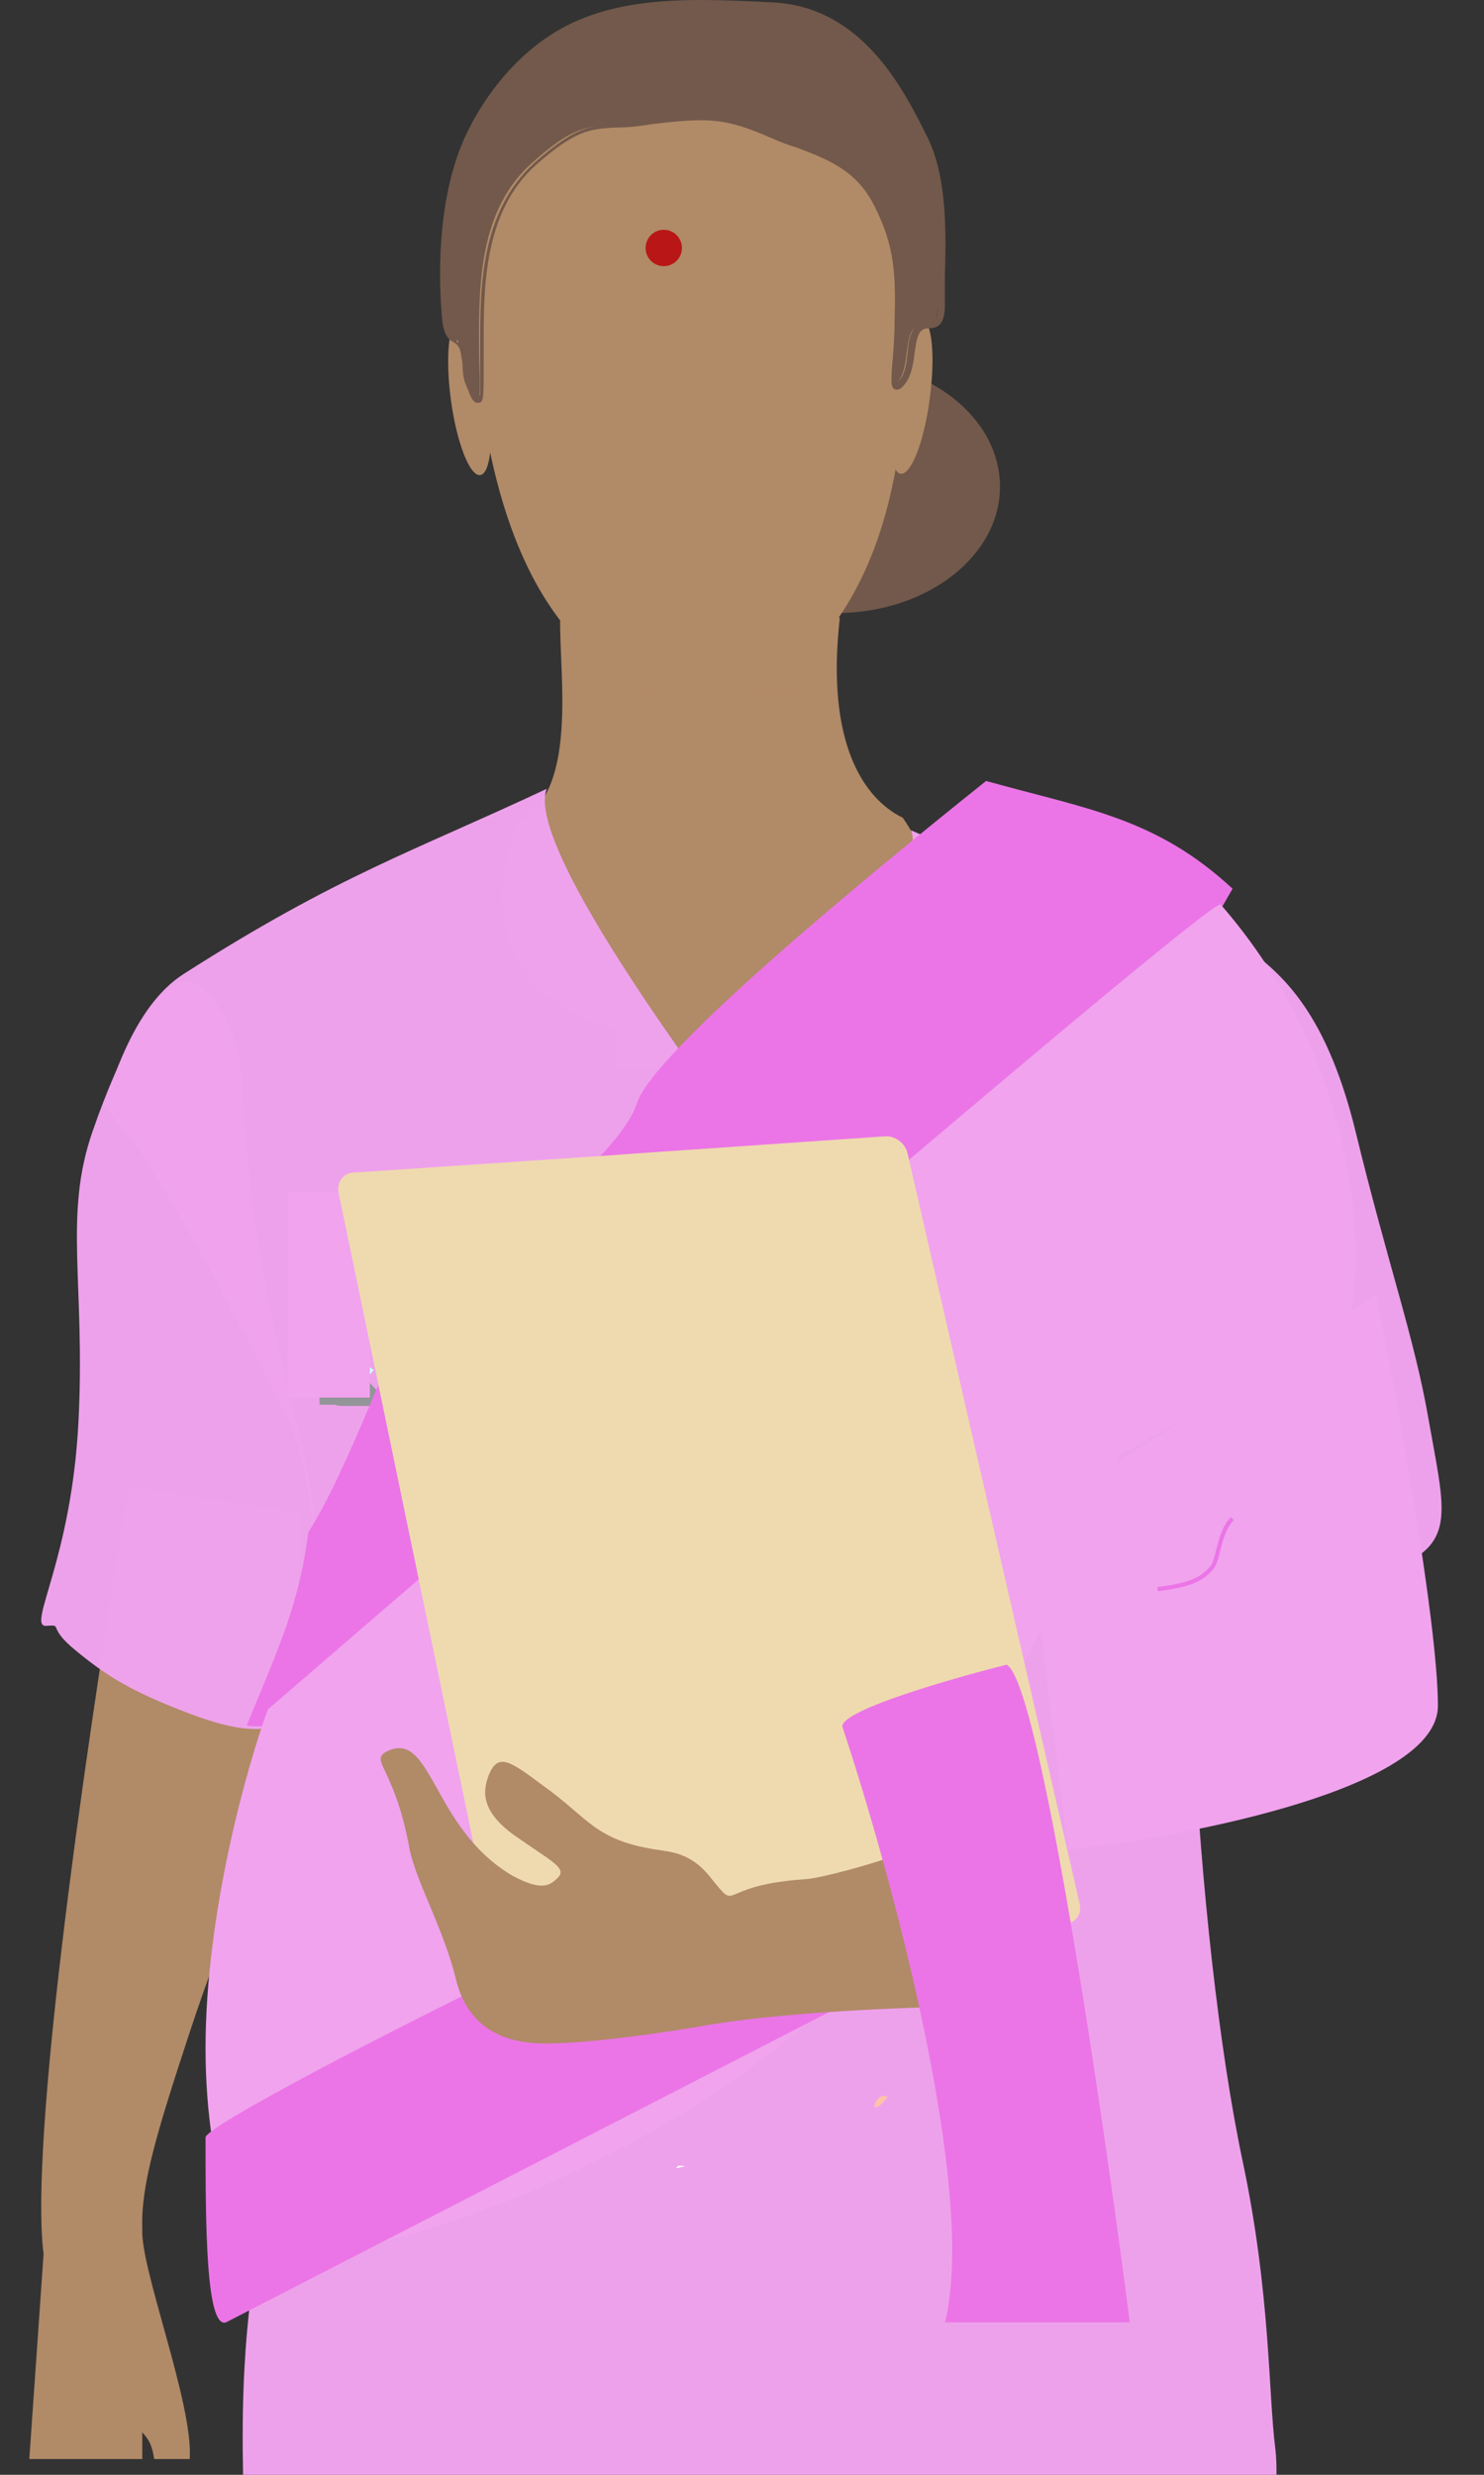 <svg width="36" height="60" viewBox="0 0 36 60" fill="none" xmlns="http://www.w3.org/2000/svg">
<rect x="0" y="0" width="36" height="60" fill="#333333" stroke="none"/>
<path d="M7.233 36.671V41.881C7.215 42.048 7.143 42.306 7.053 42.62C7.035 42.694 7.017 42.75 6.981 42.824C6.225 45.041 5.415 46.803 4.603 49.269C3.791 51.736 3.415 52.987 3.452 54.037C3.398 54.998 4.692 58.275 4.603 59.618H3.74C3.691 59.287 3.619 59.156 3.452 58.971V59.618H0.711L1.057 54.648C0.661 51.507 2.444 40.163 2.984 36.911C3.038 36.56 3.092 36.32 3.11 36.172C3.128 36.08 3.128 36.043 3.128 36.043L6.837 36.616L7.233 36.671Z" fill="#B18A67"/>
<path d="M5.869 26.24C5.813 24.811 4.878 23.47 4.255 23.878C3.631 24.286 2.952 25.394 2.244 27.435C1.535 29.476 2.074 31.109 1.904 34.462C1.734 37.814 0.657 39.418 1.111 39.418C1.564 39.389 1.111 39.418 1.819 40.001C2.527 40.584 3.065 40.934 4.226 41.4C5.388 41.867 6.492 42.217 7.285 41.546C8.079 40.876 7.399 40.292 7.654 38.077C7.965 35.861 6.152 32.421 5.869 26.24Z" fill="#F0A2ED" fill-opacity="0.99"/>
<rect x="14.952" y="22.92" width="4.983" height="2.99" fill="#B18A67"/>
<path d="M24.258 11.8C24.258 13.492 22.473 14.862 20.292 14.862C18.111 14.862 16.326 13.492 16.326 11.8C16.326 10.11 18.111 8.739 20.292 8.739C22.501 8.739 24.258 10.11 24.258 11.8Z" fill="#72594B"/>
<path d="M20.202 39.652C20.032 39.447 19.805 39.243 19.324 39.418C18.842 39.593 18.389 39.827 18.247 40.031C18.077 40.235 18.134 40.468 18.134 40.584C18.134 40.701 17.936 40.876 17.992 41.08C18.049 41.343 18.021 41.488 18.077 41.547C18.474 42.101 18.672 42.217 19.069 42.246C19.465 42.276 19.89 42.276 20.202 42.13C20.513 41.984 20.938 41.547 20.966 41.372C20.995 41.197 20.966 40.701 20.825 40.439C20.655 40.206 20.372 39.856 20.202 39.652Z" fill="#EF8031"/>
<path d="M18.701 41.809C18.644 41.779 18.559 41.75 18.503 41.721C18.332 41.575 18.389 41.459 18.446 41.284C18.559 40.963 18.191 40.817 18.361 40.526C18.503 40.322 18.757 40.059 18.927 39.884C19.097 39.709 19.352 39.622 19.579 39.651C20.032 39.68 19.862 40.088 20.117 40.292C20.259 40.409 20.485 40.38 20.599 40.496C20.854 40.759 20.457 41.05 20.429 41.342C20.429 41.517 20.485 41.663 20.315 41.75C20.174 41.809 20.004 41.779 19.862 41.867C19.721 41.954 19.664 42.1 19.55 42.158C19.352 42.275 19.211 42.188 19.097 42.013C19.012 41.925 18.984 41.779 18.899 41.692C18.814 41.575 18.672 41.488 18.644 41.371C18.616 41.255 18.672 41.138 18.644 41.05C18.644 40.963 18.531 40.817 18.531 40.73C18.531 40.555 19.097 40.263 19.267 40.263C19.437 40.292 19.437 40.467 19.55 40.584C19.636 40.672 19.777 40.701 19.89 40.759C19.89 40.934 19.862 41.05 19.777 41.225C19.777 41.225 19.636 41.429 19.579 41.488C19.409 41.604 19.324 41.517 19.154 41.459C19.041 41.4 18.871 41.371 18.842 41.255C18.701 40.876 19.352 40.759 19.267 41.05C19.55 40.992 19.636 41.225 19.352 41.284C19.267 41.313 19.041 41.284 18.984 41.225C18.899 41.109 19.012 41.021 19.069 40.934" stroke="#FFE6D0" stroke-width="4.983" stroke-miterlimit="10" stroke-linecap="round" stroke-linejoin="round"/>
<path d="M20.372 14.986C20.372 14.869 18.389 14.432 19.012 14.403L14.82 14.461C14.735 14.461 13.63 14.607 13.602 14.723C13.489 15.977 14.14 19.155 12.554 19.942C9.523 27.843 26.235 26.152 21.901 19.826C20.939 19.359 20.032 17.989 20.372 14.986Z" fill="#B18A67"/>
<path d="M22.355 7.727C22.1 7.698 21.788 8.485 21.647 9.535C21.505 10.555 21.59 11.43 21.845 11.488C22.1 11.517 22.411 10.73 22.553 9.68C22.695 8.631 22.61 7.756 22.355 7.727Z" fill="#B18A67"/>
<path d="M11.138 7.757C10.883 7.786 10.798 8.661 10.94 9.71C11.081 10.731 11.393 11.547 11.648 11.518C11.903 11.489 11.988 10.614 11.846 9.564C11.733 8.544 11.393 7.728 11.138 7.757Z" fill="#B18A67"/>
<g opacity="0.5">
<mask id="mask0_7510_6157" style="mask-type:luminance" maskUnits="userSpaceOnUse" x="13" y="14" width="8" height="4">
<path d="M20.372 14.459H13.602V17.433H20.372V14.459Z" fill="white"/>
</mask>
<g mask="url(#mask0_7510_6157)">
<mask id="mask1_7510_6157" style="mask-type:luminance" maskUnits="userSpaceOnUse" x="13" y="14" width="8" height="4">
<path d="M20.372 14.458H13.602V17.432H20.372V14.458Z" fill="white"/>
</mask>
<g mask="url(#mask1_7510_6157)">
<path d="M19.012 14.458L14.82 14.516C14.735 14.516 13.63 14.662 13.602 14.779C13.574 14.983 13.602 14.808 13.602 15.099C14.792 16.703 16.265 17.461 17.426 17.461C18.219 17.461 19.352 17.053 20.315 15.77C20.315 15.537 20.343 15.303 20.372 15.041C20.4 14.895 18.389 14.458 19.012 14.458Z" fill="#B18A67"/>
</g>
</g>
</g>
<path d="M16.18 0.438C13.206 0.467 11.024 2.479 11.534 8.456C12.129 15.54 15.217 16.969 17.313 16.969C18.984 16.969 22.27 14.636 21.93 7.639C21.618 0.467 20.91 0.38 16.18 0.438Z" fill="#B18A67"/>
<path d="M18.758 0.146C16.605 0.03 15.16 0.03 13.914 0.642C12.668 1.254 11.874 2.362 11.45 3.12C10.685 4.578 10.713 6.648 10.77 7.581C10.826 8.514 11.166 8.047 11.251 8.66C11.336 9.213 11.28 9.126 11.421 9.447C11.733 10.146 11.62 9.272 11.62 8.31C11.62 6.91 11.62 5.073 12.922 3.936C14.226 2.77 14.424 3.149 15.812 2.945C17.228 2.741 17.681 2.829 18.701 3.266C19.721 3.703 20.655 3.849 21.194 4.899C21.732 5.948 21.732 6.706 21.703 7.872C21.675 9.039 21.505 9.592 21.788 9.243C22.128 8.834 21.845 7.872 22.412 7.872C22.553 7.872 22.752 7.872 22.752 7.377C22.752 6.24 22.921 4.52 22.383 3.412C21.902 2.275 20.91 0.263 18.758 0.146Z" fill="#72594B"/>
<path d="M18.757 0.058C18.219 0.029 17.568 0 17.001 0C15.642 0 14.707 0.175 13.885 0.554C12.526 1.195 11.733 2.42 11.393 3.09C10.628 4.548 10.628 6.531 10.713 7.58C10.741 8.105 10.854 8.222 11.024 8.309C11.11 8.367 11.166 8.426 11.194 8.659C11.223 8.776 11.223 8.863 11.223 8.951C11.251 9.213 11.251 9.213 11.364 9.475C11.449 9.709 11.506 9.767 11.591 9.767C11.619 9.767 11.648 9.767 11.676 9.738C11.733 9.679 11.733 9.475 11.733 8.892C11.733 8.717 11.733 8.513 11.733 8.309C11.733 6.968 11.733 5.131 13.007 3.994C13.97 3.149 14.31 3.12 14.99 3.09C15.245 3.09 15.5 3.061 15.868 3.003C16.35 2.945 16.718 2.915 17.001 2.915C17.624 2.915 18.049 3.061 18.729 3.353C18.927 3.44 19.154 3.528 19.352 3.586C20.117 3.878 20.768 4.14 21.193 4.956C21.732 6.006 21.732 6.706 21.703 7.901C21.703 8.28 21.675 8.572 21.647 8.805C21.618 9.213 21.618 9.359 21.675 9.417C21.703 9.446 21.732 9.446 21.76 9.446C21.817 9.446 21.873 9.417 21.958 9.3C22.1 9.125 22.156 8.834 22.185 8.572C22.241 8.193 22.27 7.959 22.525 7.959C22.723 7.959 22.921 7.901 22.921 7.405C22.921 7.201 22.921 6.968 22.921 6.735C22.95 5.656 22.978 4.344 22.525 3.382C21.958 2.245 20.967 0.175 18.757 0.058ZM22.751 6.735C22.751 6.968 22.751 7.201 22.751 7.405C22.751 7.814 22.61 7.814 22.496 7.814C22.1 7.814 22.043 8.222 22.015 8.572C21.986 8.805 21.958 9.067 21.817 9.213C21.788 9.242 21.788 9.242 21.788 9.271C21.788 9.184 21.788 9.009 21.817 8.834C21.845 8.601 21.873 8.28 21.873 7.93C21.901 6.764 21.901 6.006 21.363 4.927C20.91 4.053 20.23 3.79 19.437 3.499C19.239 3.411 19.041 3.353 18.842 3.265C18.163 2.974 17.709 2.828 17.058 2.828C16.746 2.828 16.406 2.857 15.896 2.915C15.557 2.974 15.273 2.974 15.047 3.003C14.339 3.032 13.97 3.061 12.979 3.936C11.648 5.131 11.648 6.997 11.648 8.367C11.648 8.572 11.648 8.776 11.648 8.951C11.648 9.184 11.648 9.446 11.648 9.592C11.619 9.563 11.619 9.505 11.591 9.446C11.478 9.213 11.478 9.213 11.449 8.951C11.449 8.892 11.421 8.776 11.421 8.659C11.364 8.367 11.279 8.28 11.166 8.222C11.053 8.163 10.968 8.076 10.94 7.609C10.883 6.764 10.826 4.665 11.591 3.207C11.931 2.566 12.696 1.37 14.027 0.758C14.82 0.379 15.698 0.233 17.058 0.233C17.653 0.233 18.276 0.262 18.814 0.292C20.938 0.408 21.901 2.42 22.411 3.528C22.808 4.344 22.78 5.656 22.751 6.735Z" fill="#72594B"/>
<path d="M11.111 8.311C11.111 8.252 11.081 8.252 11.081 8.252C11.081 8.252 11.081 8.252 11.111 8.311Z" fill="white"/>
<path d="M30.937 59.358C30.767 58.047 30.824 55.598 30.144 52.391C29.011 47.055 28.36 36.18 29.379 33.586C30.796 29.97 30.059 25.51 31.164 24.431C30.512 22.798 28.246 21.545 27.425 21.282C24.592 20.408 25.077 21.444 22.103 20.131C22.528 21.414 19.72 23.965 17.766 27.23C15.5 24.169 12.837 20.233 13.262 19.125C10.033 20.641 8.192 21.224 4.453 23.615C3.178 24.431 2.697 26.413 2.498 26.822C3.66 27.959 5.218 30.933 6.974 34.373C7.994 36.355 8.333 44.956 6.351 54.081C5.869 56.356 5.869 58.6 5.897 60H30.966C30.966 59.796 30.965 59.592 30.937 59.358Z" fill="#F0A2ED" fill-opacity="0.99"/>
<path d="M7.88 31.925C7.795 31.925 7.738 31.896 7.738 31.808C7.738 31.721 7.795 31.604 7.88 31.604C7.823 31.604 7.795 31.633 7.767 31.692C7.738 31.721 7.738 31.779 7.738 31.837C7.738 31.867 7.767 31.896 7.795 31.925C7.795 31.925 7.852 31.954 7.88 31.925C7.908 31.954 7.908 31.954 7.88 31.925C7.908 31.954 7.908 31.954 7.88 31.925C7.908 31.925 7.908 31.925 7.88 31.925Z" fill="#231F20"/>
<path d="M7.937 31.954C7.852 31.954 7.795 31.925 7.795 31.867C7.767 31.78 7.824 31.663 7.909 31.634C7.88 31.663 7.852 31.692 7.824 31.721C7.795 31.78 7.795 31.809 7.795 31.867C7.795 31.896 7.824 31.925 7.852 31.954C7.852 31.954 7.88 31.954 7.937 31.954Z" fill="#231F20"/>
<path d="M8.249 31.605C8.192 31.575 8.135 31.546 8.079 31.575C8.164 31.546 8.22 31.575 8.249 31.605C8.305 31.663 8.305 31.721 8.305 31.779C8.305 31.838 8.249 31.867 8.192 31.867C8.249 31.838 8.305 31.808 8.305 31.75C8.334 31.721 8.305 31.634 8.249 31.605Z" fill="#231F20"/>
<path d="M8.192 31.545C8.135 31.516 8.107 31.545 8.079 31.574C8.107 31.516 8.164 31.545 8.192 31.545C8.249 31.574 8.305 31.691 8.305 31.779C8.305 31.808 8.277 31.866 8.22 31.895C8.277 31.866 8.305 31.837 8.305 31.779C8.334 31.662 8.277 31.574 8.192 31.545Z" fill="#231F20"/>
<path d="M8.419 32.771C8.419 32.771 8.277 32.742 8.334 32.742L8.05 32.8L7.965 32.829C7.965 32.917 8.05 33.121 7.937 33.179C7.824 33.733 8.9 33.442 8.56 33.092C8.504 33.063 8.419 32.975 8.419 32.771Z" fill="#F0BEB4"/>
<path d="M8.9 33.15C8.702 33.12 8.702 33.12 8.504 33.062C8.617 33.412 8.022 33.558 7.937 33.179C7.795 33.266 7.71 33.324 7.54 33.441C7.767 33.616 8.05 33.674 8.334 33.645C8.617 33.616 8.843 33.47 9.013 33.266C8.985 33.208 8.957 33.15 8.9 33.15Z" fill="#6D9E9E"/>
<path d="M8.475 32.275C8.447 32.275 8.447 32.334 8.447 32.392C8.447 32.45 8.475 32.509 8.475 32.509C8.503 32.509 8.503 32.45 8.503 32.392C8.532 32.334 8.503 32.275 8.475 32.275Z" fill="#F0BEB4"/>
<path d="M7.739 32.391C7.711 32.391 7.739 32.45 7.739 32.508C7.767 32.566 7.795 32.625 7.795 32.625C7.824 32.625 7.795 32.566 7.795 32.508C7.767 32.45 7.739 32.391 7.739 32.391Z" fill="#F0BEB4"/>
<path d="M8.248 32.392L8.22 32.422L8.248 32.392C8.305 32.392 8.333 32.363 8.362 32.392C8.333 32.334 8.277 32.363 8.248 32.392Z" fill="#231F20"/>
<path d="M7.908 32.42C7.88 32.42 7.852 32.449 7.852 32.449C7.852 32.449 7.908 32.392 8.022 32.449C7.993 32.42 7.937 32.42 7.908 32.42Z" fill="#231F20"/>
<path d="M7.88 32.333C7.88 32.333 7.852 32.333 7.88 32.333C7.852 32.362 7.852 32.362 7.852 32.362C7.852 32.362 7.88 32.333 7.937 32.304C7.965 32.304 8.022 32.304 8.05 32.333C7.965 32.274 7.908 32.304 7.88 32.333Z" fill="#231F20"/>
<path d="M8.163 32.334C8.192 32.334 8.192 32.334 8.163 32.334C8.192 32.334 8.192 32.334 8.163 32.334C8.192 32.275 8.277 32.246 8.362 32.275C8.277 32.217 8.22 32.275 8.163 32.334Z" fill="#231F20"/>
<path d="M8.193 32.624C8.193 32.624 8.164 32.653 8.135 32.624C8.164 32.624 8.164 32.624 8.193 32.624Z" fill="#231F20"/>
<path d="M8.022 32.713C8.05 32.772 8.135 32.801 8.164 32.772C8.249 32.772 8.277 32.713 8.305 32.654C8.22 32.654 8.22 32.654 8.164 32.683C8.135 32.654 8.079 32.683 8.022 32.713Z" fill="white"/>
<path d="M8.447 32.013C8.39 31.955 8.305 31.809 8.164 31.838C8.022 31.838 7.937 31.867 7.852 31.926C7.767 31.984 7.739 32.072 7.71 32.101C7.682 32.217 7.682 32.334 7.71 32.392C7.71 32.45 7.739 32.421 7.739 32.45C7.739 32.48 7.739 32.48 7.767 32.509C7.795 32.538 7.767 32.509 7.767 32.421C7.767 32.334 7.739 32.217 7.824 32.13C7.909 32.042 7.909 32.072 7.994 32.042C8.079 32.013 8.107 32.013 8.192 32.042C8.249 32.072 8.334 32.072 8.362 32.13C8.418 32.188 8.418 32.246 8.418 32.334C8.418 32.421 8.418 32.45 8.447 32.421C8.475 32.392 8.447 32.334 8.475 32.334C8.475 32.334 8.503 32.334 8.503 32.305C8.503 32.188 8.475 32.072 8.447 32.013Z" fill="#72594B"/>
<path d="M8.503 32.217C8.503 32.159 8.475 32.072 8.447 32.013C8.39 31.955 8.305 31.809 8.164 31.838C8.135 31.838 8.079 31.838 8.05 31.838C7.965 31.838 7.909 31.867 7.852 31.897C7.767 31.955 7.739 32.042 7.71 32.101C7.682 32.217 7.682 32.334 7.71 32.392C7.71 32.421 7.739 32.421 7.739 32.45C7.739 32.45 7.739 32.45 7.767 32.48C7.767 32.48 7.767 32.48 7.767 32.509C7.767 32.538 7.767 32.538 7.795 32.538C7.795 32.538 7.795 32.567 7.824 32.567C7.824 32.567 7.824 32.538 7.824 32.509V32.48C7.824 32.392 7.795 32.276 7.88 32.188C7.937 32.13 7.965 32.13 7.994 32.101C8.022 32.101 8.022 32.101 8.05 32.101C8.079 32.101 8.107 32.072 8.135 32.072C8.164 32.072 8.192 32.072 8.249 32.072C8.277 32.072 8.277 32.072 8.305 32.072C8.362 32.072 8.39 32.101 8.447 32.13C8.503 32.188 8.503 32.246 8.503 32.305C8.503 32.334 8.503 32.363 8.503 32.363C8.503 32.392 8.503 32.392 8.503 32.392C8.503 32.392 8.503 32.363 8.503 32.334C8.503 32.305 8.503 32.305 8.532 32.305C8.532 32.305 8.56 32.305 8.56 32.276C8.503 32.246 8.503 32.246 8.503 32.217ZM8.475 32.305C8.447 32.305 8.447 32.334 8.447 32.363C8.447 32.392 8.447 32.392 8.447 32.392V32.363C8.447 32.334 8.447 32.334 8.447 32.305C8.447 32.217 8.418 32.188 8.39 32.101C8.362 32.042 8.305 32.042 8.249 32.013H8.22C8.164 32.013 8.135 31.984 8.107 32.013C8.079 32.013 8.05 32.013 8.022 32.042C7.994 32.042 7.994 32.042 7.965 32.042C7.909 32.042 7.909 32.072 7.852 32.13C7.767 32.217 7.795 32.334 7.795 32.421V32.45C7.795 32.48 7.795 32.48 7.795 32.48C7.795 32.45 7.795 32.45 7.795 32.45C7.795 32.45 7.795 32.45 7.795 32.421C7.795 32.392 7.795 32.392 7.767 32.392C7.767 32.392 7.739 32.392 7.739 32.363C7.739 32.305 7.71 32.159 7.739 32.072C7.767 32.013 7.795 31.955 7.88 31.897C7.937 31.867 7.994 31.838 8.079 31.838C8.107 31.838 8.164 31.838 8.192 31.838C8.334 31.838 8.418 31.955 8.447 32.013C8.475 32.072 8.503 32.159 8.503 32.217C8.503 32.246 8.503 32.246 8.503 32.276C8.503 32.305 8.503 32.305 8.475 32.305Z" fill="#72594B"/>
<path d="M8.022 31.838C7.993 31.838 7.965 31.925 7.965 32.042C7.965 31.954 7.993 31.867 8.022 31.838Z" fill="#231F20"/>
<path d="M7.994 31.838C7.937 31.838 7.909 31.925 7.937 32.042C7.937 31.983 7.937 31.954 7.937 31.896C7.965 31.896 7.965 31.867 7.994 31.838C7.994 31.867 7.994 31.867 7.994 31.838Z" fill="#231F20"/>
<path d="M7.909 31.868C7.881 31.897 7.852 31.955 7.824 32.014C7.824 32.043 7.824 32.072 7.824 32.101C7.824 32.072 7.796 32.072 7.824 32.014C7.852 31.955 7.881 31.897 7.909 31.868C7.937 31.868 7.909 31.868 7.909 31.868Z" fill="#231F20"/>
<path d="M7.88 31.896C7.852 31.925 7.824 31.983 7.795 32.042C7.795 32.1 7.795 32.129 7.795 32.158C7.795 32.129 7.767 32.1 7.795 32.071C7.824 31.983 7.852 31.925 7.88 31.896Z" fill="#231F20"/>
<path d="M7.823 31.955C7.795 31.984 7.795 32.042 7.767 32.1C7.767 32.159 7.767 32.217 7.795 32.246C7.738 32.159 7.795 31.984 7.823 31.955Z" fill="#231F20"/>
<path d="M7.767 32.013C7.767 32.013 7.739 32.013 7.767 32.013C7.739 32.071 7.71 32.13 7.739 32.188C7.739 32.246 7.767 32.275 7.795 32.304C7.739 32.217 7.71 32.159 7.767 32.013Z" fill="#231F20"/>
<path d="M8.05 31.838C8.022 31.838 8.022 31.838 8.05 31.838C8.022 31.838 8.022 31.838 8.05 31.838C8.05 31.838 8.05 31.838 8.079 31.896C8.079 31.925 8.107 31.983 8.107 32.013C8.107 31.954 8.079 31.925 8.079 31.896C8.05 31.838 8.05 31.838 8.05 31.838Z" fill="#231F20"/>
<path d="M8.05 31.838C8.078 31.838 8.135 31.925 8.135 32.013C8.135 31.925 8.107 31.838 8.05 31.838Z" fill="#231F20"/>
<path d="M8.107 31.838C8.135 31.838 8.163 31.867 8.163 31.896C8.192 31.925 8.192 31.983 8.22 32.042C8.22 31.925 8.163 31.838 8.107 31.838Z" fill="#231F20"/>
<path d="M8.164 31.837C8.135 31.837 8.135 31.837 8.164 31.837C8.135 31.837 8.164 31.837 8.164 31.837C8.192 31.837 8.22 31.866 8.249 31.895C8.277 31.924 8.305 31.983 8.305 32.041C8.277 31.924 8.22 31.808 8.164 31.837Z" fill="#231F20"/>
<path d="M8.192 31.807C8.192 31.807 8.192 31.837 8.192 31.807C8.192 31.837 8.192 31.837 8.192 31.807C8.22 31.807 8.248 31.837 8.248 31.866C8.305 31.924 8.333 32.041 8.333 32.041C8.333 32.011 8.305 31.895 8.248 31.837C8.248 31.866 8.22 31.807 8.192 31.807Z" fill="#231F20"/>
<path d="M8.249 31.838C8.277 31.867 8.305 31.925 8.334 31.983C8.362 32.042 8.39 32.1 8.362 32.129C8.39 32.071 8.334 32.013 8.334 31.954C8.334 31.896 8.277 31.838 8.249 31.838Z" fill="#231F20"/>
<path d="M8.333 31.868C8.39 31.926 8.418 32.043 8.418 32.101C8.418 32.13 8.418 32.159 8.39 32.159C8.418 32.159 8.418 32.13 8.418 32.072C8.418 32.043 8.418 31.984 8.39 31.955C8.39 31.926 8.362 31.897 8.333 31.868Z" fill="#231F20"/>
<path d="M7.767 32.421C7.739 32.421 7.739 32.392 7.71 32.362C7.682 32.333 7.682 32.275 7.682 32.217C7.682 32.275 7.682 32.304 7.71 32.362C7.739 32.392 7.767 32.421 7.767 32.421C7.795 32.421 7.795 32.421 7.767 32.421C7.795 32.421 7.795 32.421 7.767 32.421Z" fill="#231F20"/>
<path d="M8.475 32.071C8.503 32.159 8.475 32.246 8.447 32.304C8.475 32.275 8.475 32.246 8.475 32.217C8.503 32.188 8.475 32.13 8.475 32.071Z" fill="#231F20"/>
<path d="M7.965 31.575C7.965 31.575 7.965 31.546 7.965 31.575C7.937 31.575 7.88 31.575 7.852 31.575C7.824 31.575 7.795 31.604 7.795 31.633C7.767 31.692 7.767 31.721 7.795 31.779C7.824 31.837 7.88 31.866 7.965 31.866C7.909 31.866 7.852 31.837 7.824 31.779C7.795 31.75 7.795 31.692 7.824 31.633C7.824 31.604 7.88 31.575 7.965 31.575Z" fill="#231F20"/>
<path d="M8.107 31.546C8.05 31.546 7.993 31.546 7.965 31.575C7.937 31.605 7.88 31.634 7.88 31.692C7.88 31.721 7.88 31.75 7.88 31.779C7.88 31.808 7.909 31.838 7.965 31.867C7.88 31.808 7.852 31.75 7.88 31.692C7.909 31.605 7.993 31.546 8.107 31.546C8.107 31.546 8.135 31.546 8.107 31.546Z" fill="#231F20"/>
<path d="M8.022 31.546C7.965 31.546 7.937 31.575 7.909 31.634C7.937 31.575 7.994 31.546 8.022 31.546C8.079 31.546 8.135 31.605 8.164 31.663C8.192 31.721 8.192 31.779 8.135 31.838C8.192 31.779 8.192 31.692 8.164 31.634C8.164 31.575 8.079 31.546 8.022 31.546Z" fill="#231F20"/>
<path d="M7.994 33.063C7.937 33.092 7.654 33.267 7.569 33.354C7.569 33.354 7.54 33.383 7.54 33.413C7.654 33.529 7.795 33.588 7.909 33.617C8.022 33.646 8.164 33.675 8.334 33.646C7.994 33.296 7.994 33.121 7.994 33.063C7.994 33.034 7.994 33.063 7.994 33.063Z" fill="#CCFFFF"/>
<path d="M8.9 33.091C8.787 33.033 8.56 33.033 8.503 33.004C8.475 33.004 8.503 33.033 8.503 33.033C8.503 33.091 8.56 33.383 8.447 33.616C8.532 33.616 8.673 33.558 8.758 33.499C8.872 33.441 8.985 33.324 9.07 33.208C9.041 33.208 8.9 33.091 8.9 33.091Z" fill="#CCFFFF"/>
<path d="M8.135 33.47C8.107 33.47 8.079 33.499 8.079 33.558C8.079 33.587 8.107 33.616 8.164 33.616C8.192 33.616 8.22 33.587 8.22 33.529C8.22 33.499 8.192 33.47 8.135 33.47Z" fill="white"/>
<path d="M8.135 33.47C8.107 33.47 8.079 33.5 8.079 33.529C8.079 33.558 8.107 33.588 8.135 33.588C8.164 33.588 8.192 33.558 8.192 33.529C8.22 33.5 8.192 33.47 8.135 33.47Z" fill="#BCBEC0"/>
<path d="M8.135 33.529C8.05 33.442 7.965 33.384 7.937 33.267C7.937 33.267 7.909 33.179 7.909 33.121C7.909 33.034 7.937 32.975 7.965 32.917V32.888C7.937 32.917 7.909 32.946 7.909 32.975C7.88 33.063 7.88 33.15 7.909 33.238C7.909 33.238 7.909 33.238 7.909 33.267C7.937 33.296 7.965 33.354 7.994 33.413C8.05 33.442 8.079 33.5 8.135 33.529C8.135 33.559 8.135 33.559 8.135 33.529C8.164 33.529 8.135 33.529 8.135 33.529Z" fill="#231F20"/>
<path d="M8.164 33.529C8.135 33.529 8.135 33.529 8.164 33.529C8.135 33.558 8.164 33.588 8.164 33.588C8.164 33.588 8.194 33.558 8.164 33.529Z" fill="white"/>
<path d="M8.163 33.529C8.135 33.529 8.135 33.529 8.163 33.529C8.135 33.556 8.163 33.556 8.163 33.556C8.163 33.556 8.163 33.556 8.163 33.529Z" fill="#939598"/>
<path d="M8.56 33.237C8.531 33.266 8.531 33.295 8.531 33.324C8.531 33.383 8.503 33.441 8.503 33.499C8.475 33.557 8.446 33.587 8.418 33.616C8.39 33.616 8.362 33.616 8.305 33.587C8.333 33.616 8.362 33.616 8.362 33.616C8.39 33.616 8.39 33.616 8.418 33.616C8.446 33.616 8.475 33.557 8.503 33.499C8.531 33.441 8.531 33.383 8.531 33.324C8.56 33.295 8.56 33.266 8.56 33.237Z" fill="#D8DADB"/>
<path d="M8.306 33.558C8.277 33.558 8.277 33.558 8.306 33.558C8.277 33.587 8.277 33.587 8.306 33.587H8.334C8.334 33.587 8.334 33.587 8.306 33.558C8.306 33.558 8.334 33.558 8.306 33.558Z" fill="white"/>
<path d="M8.306 33.558C8.277 33.558 8.277 33.558 8.306 33.558ZM8.306 33.558C8.277 33.587 8.277 33.587 8.306 33.587H8.334C8.334 33.587 8.334 33.587 8.306 33.558Z" stroke="#939598" stroke-width="0.997" stroke-miterlimit="10"/>
<path d="M8.362 33.15C8.362 33.121 8.362 33.121 8.362 33.15C8.334 33.179 8.305 33.208 8.305 33.237C8.277 33.267 8.22 33.325 8.192 33.383C8.164 33.442 8.135 33.5 8.164 33.529C8.164 33.558 8.192 33.558 8.192 33.558C8.22 33.558 8.22 33.587 8.249 33.587C8.192 33.587 8.164 33.558 8.164 33.529C8.164 33.5 8.164 33.471 8.192 33.412C8.22 33.354 8.249 33.325 8.305 33.267C8.334 33.179 8.362 33.179 8.362 33.15C8.39 33.15 8.39 33.15 8.362 33.15Z" fill="#D3D4D6"/>
<path d="M8.277 33.529H8.249V33.558H8.277C8.277 33.558 8.277 33.558 8.306 33.558C8.335 33.558 8.277 33.558 8.277 33.529C8.277 33.529 8.277 33.558 8.277 33.529Z" fill="white"/>
<path d="M8.277 33.529H8.249V33.558H8.277C8.277 33.558 8.277 33.558 8.306 33.558C8.335 33.558 8.277 33.558 8.277 33.529Z" stroke="#939598" stroke-width="0.997" stroke-miterlimit="10"/>
<path d="M8.531 33.237C8.531 33.179 8.56 33.15 8.503 33.121C8.446 33.091 8.39 33.15 8.39 33.15C8.39 33.15 8.39 33.15 8.362 33.15C8.362 33.15 8.362 33.15 8.333 33.15L8.305 33.179C8.305 33.179 8.305 33.179 8.333 33.179L8.362 33.15C8.362 33.121 8.361 33.15 8.39 33.15C8.39 33.15 8.446 33.062 8.503 33.091C8.56 33.15 8.531 33.208 8.531 33.237C8.531 33.266 8.531 33.295 8.531 33.295V33.325C8.531 33.325 8.531 33.325 8.56 33.325C8.56 33.295 8.56 33.295 8.56 33.295C8.56 33.266 8.56 33.266 8.531 33.237C8.531 33.237 8.56 33.237 8.531 33.237Z" fill="#6E7072"/>
<path d="M8.56 33.092C8.56 33.092 8.56 33.063 8.56 33.092C8.56 33.063 8.645 32.859 8.447 32.742V32.771C8.617 32.859 8.532 33.033 8.532 33.033C8.503 33.033 8.503 33.033 8.475 33.033C8.447 33.033 8.418 33.063 8.39 33.121V33.15H8.418C8.447 33.121 8.475 33.092 8.503 33.092C8.532 33.092 8.532 33.092 8.56 33.092C8.588 33.092 8.588 33.121 8.588 33.15C8.588 33.179 8.588 33.208 8.588 33.238V33.267H8.617C8.617 33.238 8.617 33.208 8.617 33.179C8.588 33.121 8.56 33.092 8.56 33.092Z" fill="#231F20"/>
<path d="M8.561 33.265L8.532 33.324L8.561 33.265Z" fill="white"/>
<path d="M16.859 38.922C16.831 38.922 16.803 38.952 16.803 38.981C16.803 39.011 16.831 39.04 16.859 39.04C16.888 39.04 16.916 39.011 16.916 38.981C16.916 38.952 16.888 38.922 16.859 38.922Z" fill="#F58D67"/>
<path d="M32.892 27.463C32.127 24.314 30.937 23.527 30.172 22.915C29.408 22.303 29.408 22.303 29.068 24.402C28.586 27.23 29.238 30.262 29.238 32.07C29.238 34.402 28.076 35.539 28.19 37.405C28.303 39.271 27.651 39.825 28.614 39.65C29.578 39.475 29.181 38.746 30.796 38.804C32.382 38.863 32.495 38.629 33.911 37.988C35.328 37.376 35.044 36.618 34.648 34.373C34.308 32.419 33.657 30.612 32.892 27.463Z" fill="#F0A2ED" fill-opacity="0.99"/>
<path d="M11.648 47.932C12.271 48.456 11.874 47.669 11.648 47.932Z" fill="white"/>
<path d="M16.973 48.746C16.945 48.746 16.916 48.717 16.888 48.717C16.633 48.746 16.831 48.746 16.973 48.746Z" fill="white"/>
<path d="M16.463 52.508C16.435 52.536 16.406 52.536 16.406 52.565C16.548 52.536 16.746 52.508 16.463 52.508Z" fill="white"/>
<path d="M21.533 50.846C21.25 50.642 20.995 51.487 21.533 50.846Z" fill="#FDC3A8"/>
<path d="M14.338 32.713C14.197 32.86 14.168 32.919 14.338 32.713Z" fill="#F0C0B6"/>
<circle cx="16.102" cy="6.012" r="0.441" fill="#B91717"/>
<path d="M15.45 26.748C15.849 25.5 21.097 21.189 23.921 18.934C26.363 19.614 28.041 19.824 29.9 21.546L28.405 24.147L24.917 26.228L20.433 29.349L16.945 32.471C16.114 33.164 13.955 35.28 11.962 38.193C9.969 41.106 6.979 42.008 5.983 41.834C6.747 39.974 7.255 38.917 7.478 37.152C8.474 35.592 9.57 32.367 9.969 31.95C10.467 31.43 14.952 28.309 15.45 26.748Z" fill="#EB75E6"/>
<path d="M4.986 49.66C4.986 46.374 5.994 42.814 6.498 41.444C14.226 34.769 29.205 21.924 29.608 21.924C32.834 25.621 33.209 30.148 32.705 32.202L27.161 35.282C25.985 38.363 22.688 44.508 21.617 46.579C19.542 50.597 10.402 55.096 5.646 54.795C5.982 54.453 4.986 52.947 4.986 49.66Z" fill="#F1A3EE"/>
<path d="M23.422 43.349C21.927 42.851 4.986 51.322 4.986 51.82C4.986 53.813 4.986 56.471 5.484 56.304L22.924 47.336L23.422 43.349Z" fill="#EB75E6"/>
<path d="M34.882 41.356C34.882 43.35 28.903 44.512 25.913 44.844L24.917 36.872L33.388 31.391C33.886 33.883 34.882 39.363 34.882 41.356Z" fill="#F1A3EE"/>
<path d="M28.084 38.529C28.853 38.425 29.159 38.309 29.423 37.974C29.571 37.722 29.575 37.141 29.896 36.819" stroke="#EB75E6" stroke-width="0.1"/>
<rect x="6.979" y="28.9" width="1.993" height="4.983" fill="#F1A3EE"/>
<path d="M8.211 28.903L11.978 47.065C12.031 47.321 12.28 47.504 12.529 47.486L25.838 46.645C26.087 46.626 26.247 46.407 26.194 46.169L22.018 27.971C21.964 27.715 21.716 27.532 21.467 27.55L15.336 27.971L14.874 28.007L8.602 28.428C8.335 28.428 8.175 28.647 8.211 28.903Z" fill="#EFDAAF"/>
<path d="M21.588 45.031C21.192 45.177 19.954 45.532 19.53 45.561C17.32 45.707 17.965 46.414 17.229 45.51C16.747 44.898 16.237 44.898 15.898 44.84C14.425 44.606 14.283 44.082 13.178 43.294C12.357 42.682 12.074 42.478 11.847 43.061C11.734 43.382 11.62 43.878 12.47 44.49C13.377 45.131 13.745 45.277 13.546 45.51C13.348 45.714 13.15 45.86 12.442 45.481C10.487 44.344 10.487 41.953 9.411 42.449C8.929 42.682 9.553 42.799 9.921 44.752C10.062 45.569 10.742 46.706 11.054 47.959C11.337 49.155 12.187 49.475 12.952 49.534C13.716 49.592 15.473 49.388 17.172 49.096C18.39 48.892 20.09 48.746 22.582 48.659C22.951 47.901 22.752 47.668 22.186 46.822C21.194 45.423 22.212 45.468 21.588 45.031Z" fill="#B18A67"/>
<path d="M22.924 56.304C23.721 53.116 21.595 45.343 20.432 41.855C20.432 41.456 23.09 40.692 24.419 40.36C25.216 40.758 26.744 51.156 27.408 56.304H22.924Z" fill="#EB75E6"/>
</svg>
